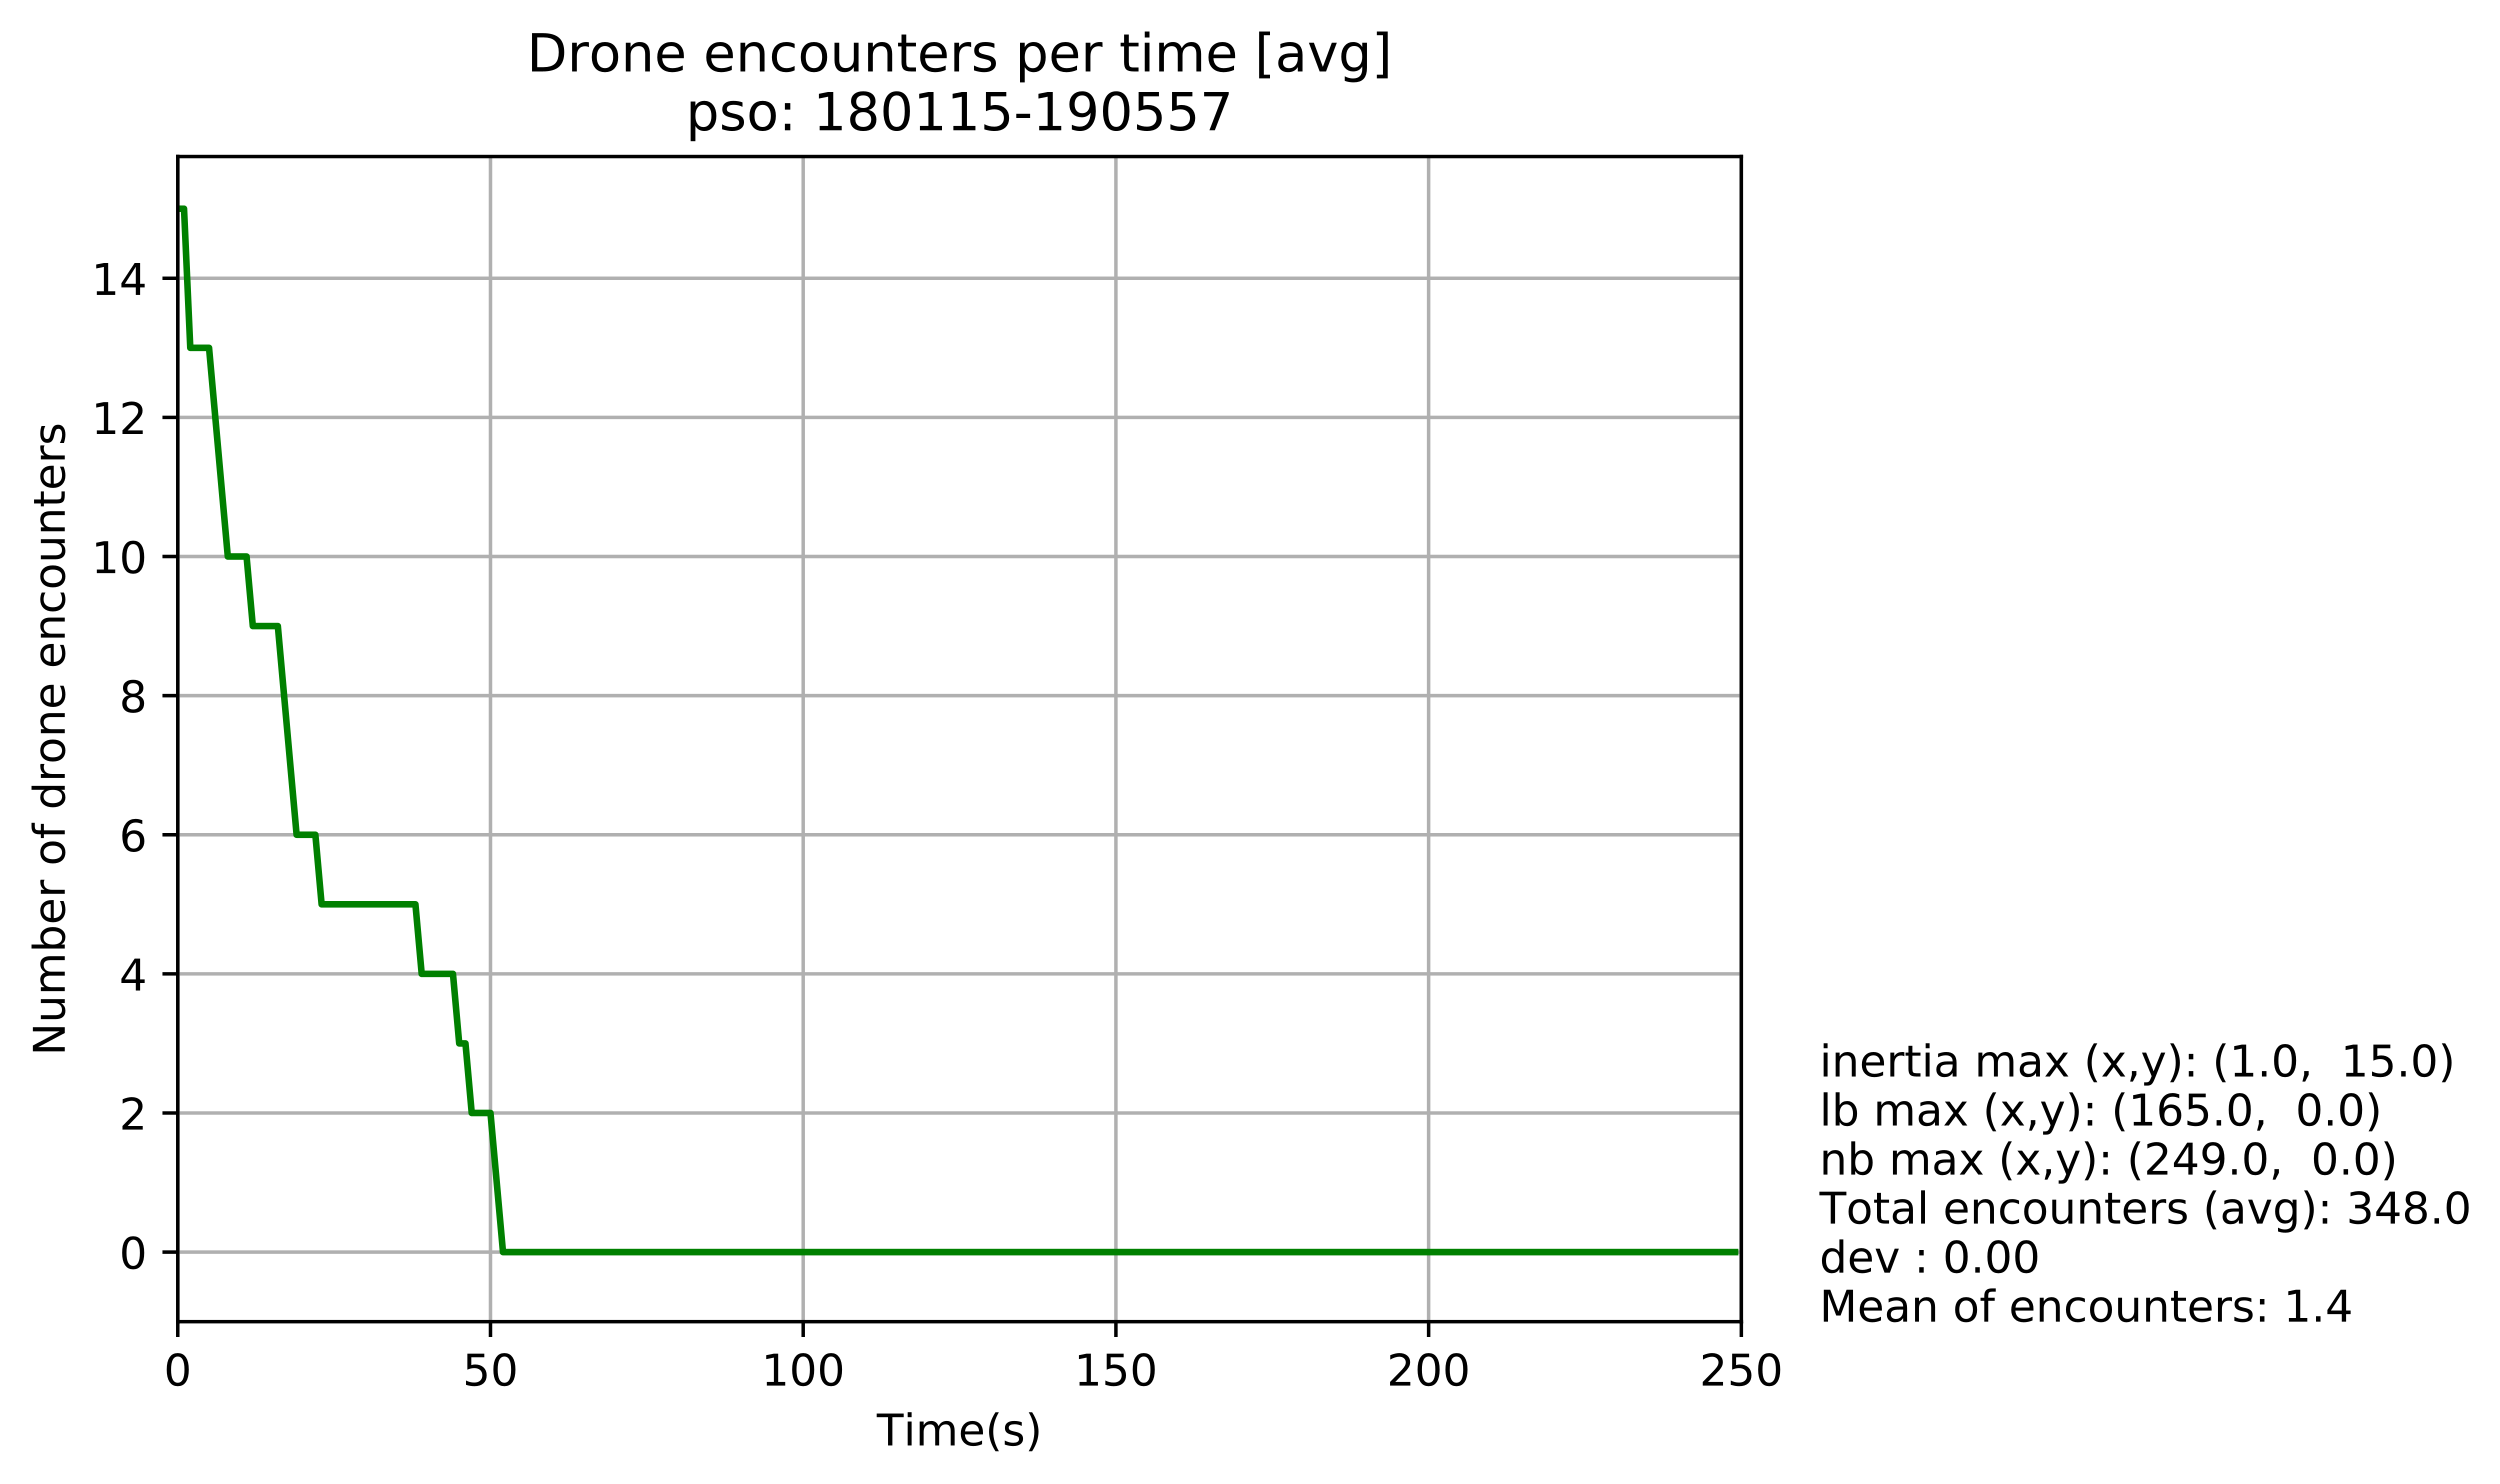<?xml version="1.0" encoding="utf-8" standalone="no"?>
<!DOCTYPE svg PUBLIC "-//W3C//DTD SVG 1.1//EN"
  "http://www.w3.org/Graphics/SVG/1.1/DTD/svg11.dtd">
<!-- Created with matplotlib (http://matplotlib.org/) -->
<svg height="339pt" version="1.1" viewBox="0 0 571 339" width="571pt" xmlns="http://www.w3.org/2000/svg" xmlns:xlink="http://www.w3.org/1999/xlink">
 <defs>
  <style type="text/css">
*{stroke-linecap:butt;stroke-linejoin:round;}
  </style>
 </defs>
 <g id="figure_1">
  <g id="patch_1">
   <path d="M 0 339.424 
L 571.712 339.424 
L 571.712 0 
L 0 0 
z
" style="fill:#ffffff;"/>
  </g>
  <g id="axes_1">
   <g id="patch_2">
    <path d="M 40.603 301.868 
L 397.723 301.868 
L 397.723 35.755 
L 40.603 35.755 
z
" style="fill:#ffffff;"/>
   </g>
   <g id="PolyCollection_1">
    <defs>
     <path d="M 40.603 -291.753 
L 40.603 -291.753 
L 42.032 -291.753 
L 43.46 -259.978 
L 44.889 -259.978 
L 46.317 -259.978 
L 47.746 -259.978 
L 49.174 -244.091 
L 50.602 -228.204 
L 52.031 -212.316 
L 53.459 -212.316 
L 54.888 -212.316 
L 56.316 -212.316 
L 57.745 -196.429 
L 59.173 -196.429 
L 60.602 -196.429 
L 62.03 -196.429 
L 63.459 -196.429 
L 64.887 -180.542 
L 66.316 -164.655 
L 67.744 -148.767 
L 69.173 -148.767 
L 70.601 -148.767 
L 72.03 -148.767 
L 73.458 -132.88 
L 74.887 -132.88 
L 76.315 -132.88 
L 77.744 -132.88 
L 79.172 -132.88 
L 80.601 -132.88 
L 82.029 -132.88 
L 83.458 -132.88 
L 84.886 -132.88 
L 86.314 -132.88 
L 87.743 -132.88 
L 89.171 -132.88 
L 90.6 -132.88 
L 92.028 -132.88 
L 93.457 -132.88 
L 94.885 -132.88 
L 96.314 -116.993 
L 97.742 -116.993 
L 99.171 -116.993 
L 100.599 -116.993 
L 102.028 -116.993 
L 103.456 -116.993 
L 104.885 -101.105 
L 106.313 -101.105 
L 107.742 -85.218 
L 109.17 -85.218 
L 110.599 -85.218 
L 112.027 -85.218 
L 113.456 -69.331 
L 114.884 -53.444 
L 116.313 -53.444 
L 117.741 -53.444 
L 119.17 -53.444 
L 120.598 -53.444 
L 122.026 -53.444 
L 123.455 -53.444 
L 124.883 -53.444 
L 126.312 -53.444 
L 127.74 -53.444 
L 129.169 -53.444 
L 130.597 -53.444 
L 132.026 -53.444 
L 133.454 -53.444 
L 134.883 -53.444 
L 136.311 -53.444 
L 137.74 -53.444 
L 139.168 -53.444 
L 140.597 -53.444 
L 142.025 -53.444 
L 143.454 -53.444 
L 144.882 -53.444 
L 146.311 -53.444 
L 147.739 -53.444 
L 149.168 -53.444 
L 150.596 -53.444 
L 152.025 -53.444 
L 153.453 -53.444 
L 154.882 -53.444 
L 156.31 -53.444 
L 157.738 -53.444 
L 159.167 -53.444 
L 160.595 -53.444 
L 162.024 -53.444 
L 163.452 -53.444 
L 164.881 -53.444 
L 166.309 -53.444 
L 167.738 -53.444 
L 169.166 -53.444 
L 170.595 -53.444 
L 172.023 -53.444 
L 173.452 -53.444 
L 174.88 -53.444 
L 176.309 -53.444 
L 177.737 -53.444 
L 179.166 -53.444 
L 180.594 -53.444 
L 182.023 -53.444 
L 183.451 -53.444 
L 184.88 -53.444 
L 186.308 -53.444 
L 187.737 -53.444 
L 189.165 -53.444 
L 190.594 -53.444 
L 192.022 -53.444 
L 193.45 -53.444 
L 194.879 -53.444 
L 196.307 -53.444 
L 197.736 -53.444 
L 199.164 -53.444 
L 200.593 -53.444 
L 202.021 -53.444 
L 203.45 -53.444 
L 204.878 -53.444 
L 206.307 -53.444 
L 207.735 -53.444 
L 209.164 -53.444 
L 210.592 -53.444 
L 212.021 -53.444 
L 213.449 -53.444 
L 214.878 -53.444 
L 216.306 -53.444 
L 217.735 -53.444 
L 219.163 -53.444 
L 220.592 -53.444 
L 222.02 -53.444 
L 223.449 -53.444 
L 224.877 -53.444 
L 226.306 -53.444 
L 227.734 -53.444 
L 229.162 -53.444 
L 230.591 -53.444 
L 232.019 -53.444 
L 233.448 -53.444 
L 234.876 -53.444 
L 236.305 -53.444 
L 237.733 -53.444 
L 239.162 -53.444 
L 240.59 -53.444 
L 242.019 -53.444 
L 243.447 -53.444 
L 244.876 -53.444 
L 246.304 -53.444 
L 247.733 -53.444 
L 249.161 -53.444 
L 250.59 -53.444 
L 252.018 -53.444 
L 253.447 -53.444 
L 254.875 -53.444 
L 256.304 -53.444 
L 257.732 -53.444 
L 259.161 -53.444 
L 260.589 -53.444 
L 262.018 -53.444 
L 263.446 -53.444 
L 264.874 -53.444 
L 266.303 -53.444 
L 267.731 -53.444 
L 269.16 -53.444 
L 270.588 -53.444 
L 272.017 -53.444 
L 273.445 -53.444 
L 274.874 -53.444 
L 276.302 -53.444 
L 277.731 -53.444 
L 279.159 -53.444 
L 280.588 -53.444 
L 282.016 -53.444 
L 283.445 -53.444 
L 284.873 -53.444 
L 286.302 -53.444 
L 287.73 -53.444 
L 289.159 -53.444 
L 290.587 -53.444 
L 292.016 -53.444 
L 293.444 -53.444 
L 294.873 -53.444 
L 296.301 -53.444 
L 297.73 -53.444 
L 299.158 -53.444 
L 300.586 -53.444 
L 302.015 -53.444 
L 303.443 -53.444 
L 304.872 -53.444 
L 306.3 -53.444 
L 307.729 -53.444 
L 309.157 -53.444 
L 310.586 -53.444 
L 312.014 -53.444 
L 313.443 -53.444 
L 314.871 -53.444 
L 316.3 -53.444 
L 317.728 -53.444 
L 319.157 -53.444 
L 320.585 -53.444 
L 322.014 -53.444 
L 323.442 -53.444 
L 324.871 -53.444 
L 326.299 -53.444 
L 327.728 -53.444 
L 329.156 -53.444 
L 330.585 -53.444 
L 332.013 -53.444 
L 333.442 -53.444 
L 334.87 -53.444 
L 336.298 -53.444 
L 337.727 -53.444 
L 339.155 -53.444 
L 340.584 -53.444 
L 342.012 -53.444 
L 343.441 -53.444 
L 344.869 -53.444 
L 346.298 -53.444 
L 347.726 -53.444 
L 349.155 -53.444 
L 350.583 -53.444 
L 352.012 -53.444 
L 353.44 -53.444 
L 354.869 -53.444 
L 356.297 -53.444 
L 357.726 -53.444 
L 359.154 -53.444 
L 360.583 -53.444 
L 362.011 -53.444 
L 363.44 -53.444 
L 364.868 -53.444 
L 366.297 -53.444 
L 367.725 -53.444 
L 369.154 -53.444 
L 370.582 -53.444 
L 372.01 -53.444 
L 373.439 -53.444 
L 374.867 -53.444 
L 376.296 -53.444 
L 377.724 -53.444 
L 379.153 -53.444 
L 380.581 -53.444 
L 382.01 -53.444 
L 383.438 -53.444 
L 384.867 -53.444 
L 386.295 -53.444 
L 387.724 -53.444 
L 389.152 -53.444 
L 390.581 -53.444 
L 392.009 -53.444 
L 393.438 -53.444 
L 394.866 -53.444 
L 396.295 -53.444 
L 396.295 -53.444 
L 396.295 -53.444 
L 394.866 -53.444 
L 393.438 -53.444 
L 392.009 -53.444 
L 390.581 -53.444 
L 389.152 -53.444 
L 387.724 -53.444 
L 386.295 -53.444 
L 384.867 -53.444 
L 383.438 -53.444 
L 382.01 -53.444 
L 380.581 -53.444 
L 379.153 -53.444 
L 377.724 -53.444 
L 376.296 -53.444 
L 374.867 -53.444 
L 373.439 -53.444 
L 372.01 -53.444 
L 370.582 -53.444 
L 369.154 -53.444 
L 367.725 -53.444 
L 366.297 -53.444 
L 364.868 -53.444 
L 363.44 -53.444 
L 362.011 -53.444 
L 360.583 -53.444 
L 359.154 -53.444 
L 357.726 -53.444 
L 356.297 -53.444 
L 354.869 -53.444 
L 353.44 -53.444 
L 352.012 -53.444 
L 350.583 -53.444 
L 349.155 -53.444 
L 347.726 -53.444 
L 346.298 -53.444 
L 344.869 -53.444 
L 343.441 -53.444 
L 342.012 -53.444 
L 340.584 -53.444 
L 339.155 -53.444 
L 337.727 -53.444 
L 336.298 -53.444 
L 334.87 -53.444 
L 333.442 -53.444 
L 332.013 -53.444 
L 330.585 -53.444 
L 329.156 -53.444 
L 327.728 -53.444 
L 326.299 -53.444 
L 324.871 -53.444 
L 323.442 -53.444 
L 322.014 -53.444 
L 320.585 -53.444 
L 319.157 -53.444 
L 317.728 -53.444 
L 316.3 -53.444 
L 314.871 -53.444 
L 313.443 -53.444 
L 312.014 -53.444 
L 310.586 -53.444 
L 309.157 -53.444 
L 307.729 -53.444 
L 306.3 -53.444 
L 304.872 -53.444 
L 303.443 -53.444 
L 302.015 -53.444 
L 300.586 -53.444 
L 299.158 -53.444 
L 297.73 -53.444 
L 296.301 -53.444 
L 294.873 -53.444 
L 293.444 -53.444 
L 292.016 -53.444 
L 290.587 -53.444 
L 289.159 -53.444 
L 287.73 -53.444 
L 286.302 -53.444 
L 284.873 -53.444 
L 283.445 -53.444 
L 282.016 -53.444 
L 280.588 -53.444 
L 279.159 -53.444 
L 277.731 -53.444 
L 276.302 -53.444 
L 274.874 -53.444 
L 273.445 -53.444 
L 272.017 -53.444 
L 270.588 -53.444 
L 269.16 -53.444 
L 267.731 -53.444 
L 266.303 -53.444 
L 264.874 -53.444 
L 263.446 -53.444 
L 262.018 -53.444 
L 260.589 -53.444 
L 259.161 -53.444 
L 257.732 -53.444 
L 256.304 -53.444 
L 254.875 -53.444 
L 253.447 -53.444 
L 252.018 -53.444 
L 250.59 -53.444 
L 249.161 -53.444 
L 247.733 -53.444 
L 246.304 -53.444 
L 244.876 -53.444 
L 243.447 -53.444 
L 242.019 -53.444 
L 240.59 -53.444 
L 239.162 -53.444 
L 237.733 -53.444 
L 236.305 -53.444 
L 234.876 -53.444 
L 233.448 -53.444 
L 232.019 -53.444 
L 230.591 -53.444 
L 229.162 -53.444 
L 227.734 -53.444 
L 226.306 -53.444 
L 224.877 -53.444 
L 223.449 -53.444 
L 222.02 -53.444 
L 220.592 -53.444 
L 219.163 -53.444 
L 217.735 -53.444 
L 216.306 -53.444 
L 214.878 -53.444 
L 213.449 -53.444 
L 212.021 -53.444 
L 210.592 -53.444 
L 209.164 -53.444 
L 207.735 -53.444 
L 206.307 -53.444 
L 204.878 -53.444 
L 203.45 -53.444 
L 202.021 -53.444 
L 200.593 -53.444 
L 199.164 -53.444 
L 197.736 -53.444 
L 196.307 -53.444 
L 194.879 -53.444 
L 193.45 -53.444 
L 192.022 -53.444 
L 190.594 -53.444 
L 189.165 -53.444 
L 187.737 -53.444 
L 186.308 -53.444 
L 184.88 -53.444 
L 183.451 -53.444 
L 182.023 -53.444 
L 180.594 -53.444 
L 179.166 -53.444 
L 177.737 -53.444 
L 176.309 -53.444 
L 174.88 -53.444 
L 173.452 -53.444 
L 172.023 -53.444 
L 170.595 -53.444 
L 169.166 -53.444 
L 167.738 -53.444 
L 166.309 -53.444 
L 164.881 -53.444 
L 163.452 -53.444 
L 162.024 -53.444 
L 160.595 -53.444 
L 159.167 -53.444 
L 157.738 -53.444 
L 156.31 -53.444 
L 154.882 -53.444 
L 153.453 -53.444 
L 152.025 -53.444 
L 150.596 -53.444 
L 149.168 -53.444 
L 147.739 -53.444 
L 146.311 -53.444 
L 144.882 -53.444 
L 143.454 -53.444 
L 142.025 -53.444 
L 140.597 -53.444 
L 139.168 -53.444 
L 137.74 -53.444 
L 136.311 -53.444 
L 134.883 -53.444 
L 133.454 -53.444 
L 132.026 -53.444 
L 130.597 -53.444 
L 129.169 -53.444 
L 127.74 -53.444 
L 126.312 -53.444 
L 124.883 -53.444 
L 123.455 -53.444 
L 122.026 -53.444 
L 120.598 -53.444 
L 119.17 -53.444 
L 117.741 -53.444 
L 116.313 -53.444 
L 114.884 -53.444 
L 113.456 -69.331 
L 112.027 -85.218 
L 110.599 -85.218 
L 109.17 -85.218 
L 107.742 -85.218 
L 106.313 -101.105 
L 104.885 -101.105 
L 103.456 -116.993 
L 102.028 -116.993 
L 100.599 -116.993 
L 99.171 -116.993 
L 97.742 -116.993 
L 96.314 -116.993 
L 94.885 -132.88 
L 93.457 -132.88 
L 92.028 -132.88 
L 90.6 -132.88 
L 89.171 -132.88 
L 87.743 -132.88 
L 86.314 -132.88 
L 84.886 -132.88 
L 83.458 -132.88 
L 82.029 -132.88 
L 80.601 -132.88 
L 79.172 -132.88 
L 77.744 -132.88 
L 76.315 -132.88 
L 74.887 -132.88 
L 73.458 -132.88 
L 72.03 -148.767 
L 70.601 -148.767 
L 69.173 -148.767 
L 67.744 -148.767 
L 66.316 -164.655 
L 64.887 -180.542 
L 63.459 -196.429 
L 62.03 -196.429 
L 60.602 -196.429 
L 59.173 -196.429 
L 57.745 -196.429 
L 56.316 -212.316 
L 54.888 -212.316 
L 53.459 -212.316 
L 52.031 -212.316 
L 50.602 -228.204 
L 49.174 -244.091 
L 47.746 -259.978 
L 46.317 -259.978 
L 44.889 -259.978 
L 43.46 -259.978 
L 42.032 -291.753 
L 40.603 -291.753 
z
" id="meecd1c15fa" style="stroke:#adff2f;"/>
    </defs>
    <g clip-path="url(#p0375648e58)">
     <use style="fill:#adff2f;stroke:#adff2f;" x="0" xlink:href="#meecd1c15fa" y="339.424"/>
    </g>
   </g>
   <g id="matplotlib.axis_1">
    <g id="xtick_1">
     <g id="line2d_1">
      <path clip-path="url(#p0375648e58)" d="M 40.603 301.868 
L 40.603 35.755 
" style="fill:none;stroke:#b0b0b0;stroke-linecap:square;stroke-width:0.8;"/>
     </g>
     <g id="line2d_2">
      <defs>
       <path d="M 0 0 
L 0 3.5 
" id="m4e97d4e5ed" style="stroke:#000000;stroke-width:0.8;"/>
      </defs>
      <g>
       <use style="stroke:#000000;stroke-width:0.8;" x="40.603" xlink:href="#m4e97d4e5ed" y="301.868"/>
      </g>
     </g>
     <g id="text_1">
      <!-- 0 -->
      <defs>
       <path d="M 31.781 66.406 
Q 24.172 66.406 20.328 58.906 
Q 16.5 51.422 16.5 36.375 
Q 16.5 21.391 20.328 13.891 
Q 24.172 6.391 31.781 6.391 
Q 39.453 6.391 43.281 13.891 
Q 47.125 21.391 47.125 36.375 
Q 47.125 51.422 43.281 58.906 
Q 39.453 66.406 31.781 66.406 
z
M 31.781 74.219 
Q 44.047 74.219 50.516 64.516 
Q 56.984 54.828 56.984 36.375 
Q 56.984 17.969 50.516 8.266 
Q 44.047 -1.422 31.781 -1.422 
Q 19.531 -1.422 13.062 8.266 
Q 6.594 17.969 6.594 36.375 
Q 6.594 54.828 13.062 64.516 
Q 19.531 74.219 31.781 74.219 
z
" id="DejaVuSans-30"/>
      </defs>
      <g transform="translate(37.422 316.466)scale(0.1 -0.1)">
       <use xlink:href="#DejaVuSans-30"/>
      </g>
     </g>
    </g>
    <g id="xtick_2">
     <g id="line2d_3">
      <path clip-path="url(#p0375648e58)" d="M 112.027 301.868 
L 112.027 35.755 
" style="fill:none;stroke:#b0b0b0;stroke-linecap:square;stroke-width:0.8;"/>
     </g>
     <g id="line2d_4">
      <g>
       <use style="stroke:#000000;stroke-width:0.8;" x="112.027" xlink:href="#m4e97d4e5ed" y="301.868"/>
      </g>
     </g>
     <g id="text_2">
      <!-- 50 -->
      <defs>
       <path d="M 10.797 72.906 
L 49.516 72.906 
L 49.516 64.594 
L 19.828 64.594 
L 19.828 46.734 
Q 21.969 47.469 24.109 47.828 
Q 26.266 48.188 28.422 48.188 
Q 40.625 48.188 47.75 41.5 
Q 54.891 34.812 54.891 23.391 
Q 54.891 11.625 47.562 5.094 
Q 40.234 -1.422 26.906 -1.422 
Q 22.312 -1.422 17.547 -0.641 
Q 12.797 0.141 7.719 1.703 
L 7.719 11.625 
Q 12.109 9.234 16.797 8.062 
Q 21.484 6.891 26.703 6.891 
Q 35.156 6.891 40.078 11.328 
Q 45.016 15.766 45.016 23.391 
Q 45.016 31 40.078 35.438 
Q 35.156 39.891 26.703 39.891 
Q 22.75 39.891 18.812 39.016 
Q 14.891 38.141 10.797 36.281 
z
" id="DejaVuSans-35"/>
      </defs>
      <g transform="translate(105.665 316.466)scale(0.1 -0.1)">
       <use xlink:href="#DejaVuSans-35"/>
       <use x="63.623" xlink:href="#DejaVuSans-30"/>
      </g>
     </g>
    </g>
    <g id="xtick_3">
     <g id="line2d_5">
      <path clip-path="url(#p0375648e58)" d="M 183.451 301.868 
L 183.451 35.755 
" style="fill:none;stroke:#b0b0b0;stroke-linecap:square;stroke-width:0.8;"/>
     </g>
     <g id="line2d_6">
      <g>
       <use style="stroke:#000000;stroke-width:0.8;" x="183.451" xlink:href="#m4e97d4e5ed" y="301.868"/>
      </g>
     </g>
     <g id="text_3">
      <!-- 100 -->
      <defs>
       <path d="M 12.406 8.297 
L 28.516 8.297 
L 28.516 63.922 
L 10.984 60.406 
L 10.984 69.391 
L 28.422 72.906 
L 38.281 72.906 
L 38.281 8.297 
L 54.391 8.297 
L 54.391 0 
L 12.406 0 
z
" id="DejaVuSans-31"/>
      </defs>
      <g transform="translate(173.907 316.466)scale(0.1 -0.1)">
       <use xlink:href="#DejaVuSans-31"/>
       <use x="63.623" xlink:href="#DejaVuSans-30"/>
       <use x="127.246" xlink:href="#DejaVuSans-30"/>
      </g>
     </g>
    </g>
    <g id="xtick_4">
     <g id="line2d_7">
      <path clip-path="url(#p0375648e58)" d="M 254.875 301.868 
L 254.875 35.755 
" style="fill:none;stroke:#b0b0b0;stroke-linecap:square;stroke-width:0.8;"/>
     </g>
     <g id="line2d_8">
      <g>
       <use style="stroke:#000000;stroke-width:0.8;" x="254.875" xlink:href="#m4e97d4e5ed" y="301.868"/>
      </g>
     </g>
     <g id="text_4">
      <!-- 150 -->
      <g transform="translate(245.331 316.466)scale(0.1 -0.1)">
       <use xlink:href="#DejaVuSans-31"/>
       <use x="63.623" xlink:href="#DejaVuSans-35"/>
       <use x="127.246" xlink:href="#DejaVuSans-30"/>
      </g>
     </g>
    </g>
    <g id="xtick_5">
     <g id="line2d_9">
      <path clip-path="url(#p0375648e58)" d="M 326.299 301.868 
L 326.299 35.755 
" style="fill:none;stroke:#b0b0b0;stroke-linecap:square;stroke-width:0.8;"/>
     </g>
     <g id="line2d_10">
      <g>
       <use style="stroke:#000000;stroke-width:0.8;" x="326.299" xlink:href="#m4e97d4e5ed" y="301.868"/>
      </g>
     </g>
     <g id="text_5">
      <!-- 200 -->
      <defs>
       <path d="M 19.188 8.297 
L 53.609 8.297 
L 53.609 0 
L 7.328 0 
L 7.328 8.297 
Q 12.938 14.109 22.625 23.891 
Q 32.328 33.688 34.812 36.531 
Q 39.547 41.844 41.422 45.531 
Q 43.312 49.219 43.312 52.781 
Q 43.312 58.594 39.234 62.25 
Q 35.156 65.922 28.609 65.922 
Q 23.969 65.922 18.812 64.312 
Q 13.672 62.703 7.812 59.422 
L 7.812 69.391 
Q 13.766 71.781 18.938 73 
Q 24.125 74.219 28.422 74.219 
Q 39.75 74.219 46.484 68.547 
Q 53.219 62.891 53.219 53.422 
Q 53.219 48.922 51.531 44.891 
Q 49.859 40.875 45.406 35.406 
Q 44.188 33.984 37.641 27.219 
Q 31.109 20.453 19.188 8.297 
z
" id="DejaVuSans-32"/>
      </defs>
      <g transform="translate(316.755 316.466)scale(0.1 -0.1)">
       <use xlink:href="#DejaVuSans-32"/>
       <use x="63.623" xlink:href="#DejaVuSans-30"/>
       <use x="127.246" xlink:href="#DejaVuSans-30"/>
      </g>
     </g>
    </g>
    <g id="xtick_6">
     <g id="line2d_11">
      <path clip-path="url(#p0375648e58)" d="M 397.723 301.868 
L 397.723 35.755 
" style="fill:none;stroke:#b0b0b0;stroke-linecap:square;stroke-width:0.8;"/>
     </g>
     <g id="line2d_12">
      <g>
       <use style="stroke:#000000;stroke-width:0.8;" x="397.723" xlink:href="#m4e97d4e5ed" y="301.868"/>
      </g>
     </g>
     <g id="text_6">
      <!-- 250 -->
      <g transform="translate(388.179 316.466)scale(0.1 -0.1)">
       <use xlink:href="#DejaVuSans-32"/>
       <use x="63.623" xlink:href="#DejaVuSans-35"/>
       <use x="127.246" xlink:href="#DejaVuSans-30"/>
      </g>
     </g>
    </g>
    <g id="text_7">
     <!-- Time(s) -->
     <defs>
      <path d="M -0.297 72.906 
L 61.375 72.906 
L 61.375 64.594 
L 35.5 64.594 
L 35.5 0 
L 25.594 0 
L 25.594 64.594 
L -0.297 64.594 
z
" id="DejaVuSans-54"/>
      <path d="M 9.422 54.688 
L 18.406 54.688 
L 18.406 0 
L 9.422 0 
z
M 9.422 75.984 
L 18.406 75.984 
L 18.406 64.594 
L 9.422 64.594 
z
" id="DejaVuSans-69"/>
      <path d="M 52 44.188 
Q 55.375 50.25 60.062 53.125 
Q 64.75 56 71.094 56 
Q 79.641 56 84.281 50.016 
Q 88.922 44.047 88.922 33.016 
L 88.922 0 
L 79.891 0 
L 79.891 32.719 
Q 79.891 40.578 77.094 44.375 
Q 74.312 48.188 68.609 48.188 
Q 61.625 48.188 57.562 43.547 
Q 53.516 38.922 53.516 30.906 
L 53.516 0 
L 44.484 0 
L 44.484 32.719 
Q 44.484 40.625 41.703 44.406 
Q 38.922 48.188 33.109 48.188 
Q 26.219 48.188 22.156 43.531 
Q 18.109 38.875 18.109 30.906 
L 18.109 0 
L 9.078 0 
L 9.078 54.688 
L 18.109 54.688 
L 18.109 46.188 
Q 21.188 51.219 25.484 53.609 
Q 29.781 56 35.688 56 
Q 41.656 56 45.828 52.969 
Q 50 49.953 52 44.188 
z
" id="DejaVuSans-6d"/>
      <path d="M 56.203 29.594 
L 56.203 25.203 
L 14.891 25.203 
Q 15.484 15.922 20.484 11.062 
Q 25.484 6.203 34.422 6.203 
Q 39.594 6.203 44.453 7.469 
Q 49.312 8.734 54.109 11.281 
L 54.109 2.781 
Q 49.266 0.734 44.188 -0.344 
Q 39.109 -1.422 33.891 -1.422 
Q 20.797 -1.422 13.156 6.188 
Q 5.516 13.812 5.516 26.812 
Q 5.516 40.234 12.766 48.109 
Q 20.016 56 32.328 56 
Q 43.359 56 49.781 48.891 
Q 56.203 41.797 56.203 29.594 
z
M 47.219 32.234 
Q 47.125 39.594 43.094 43.984 
Q 39.062 48.391 32.422 48.391 
Q 24.906 48.391 20.391 44.141 
Q 15.875 39.891 15.188 32.172 
z
" id="DejaVuSans-65"/>
      <path d="M 31 75.875 
Q 24.469 64.656 21.281 53.656 
Q 18.109 42.672 18.109 31.391 
Q 18.109 20.125 21.312 9.062 
Q 24.516 -2 31 -13.188 
L 23.188 -13.188 
Q 15.875 -1.703 12.234 9.375 
Q 8.594 20.453 8.594 31.391 
Q 8.594 42.281 12.203 53.312 
Q 15.828 64.359 23.188 75.875 
z
" id="DejaVuSans-28"/>
      <path d="M 44.281 53.078 
L 44.281 44.578 
Q 40.484 46.531 36.375 47.5 
Q 32.281 48.484 27.875 48.484 
Q 21.188 48.484 17.844 46.438 
Q 14.5 44.391 14.5 40.281 
Q 14.5 37.156 16.891 35.375 
Q 19.281 33.594 26.516 31.984 
L 29.594 31.297 
Q 39.156 29.25 43.188 25.516 
Q 47.219 21.781 47.219 15.094 
Q 47.219 7.469 41.188 3.016 
Q 35.156 -1.422 24.609 -1.422 
Q 20.219 -1.422 15.453 -0.562 
Q 10.688 0.297 5.422 2 
L 5.422 11.281 
Q 10.406 8.688 15.234 7.391 
Q 20.062 6.109 24.812 6.109 
Q 31.156 6.109 34.562 8.281 
Q 37.984 10.453 37.984 14.406 
Q 37.984 18.062 35.516 20.016 
Q 33.062 21.969 24.703 23.781 
L 21.578 24.516 
Q 13.234 26.266 9.516 29.906 
Q 5.812 33.547 5.812 39.891 
Q 5.812 47.609 11.281 51.797 
Q 16.75 56 26.812 56 
Q 31.781 56 36.172 55.266 
Q 40.578 54.547 44.281 53.078 
z
" id="DejaVuSans-73"/>
      <path d="M 8.016 75.875 
L 15.828 75.875 
Q 23.141 64.359 26.781 53.312 
Q 30.422 42.281 30.422 31.391 
Q 30.422 20.453 26.781 9.375 
Q 23.141 -1.703 15.828 -13.188 
L 8.016 -13.188 
Q 14.5 -2 17.703 9.062 
Q 20.906 20.125 20.906 31.391 
Q 20.906 42.672 17.703 53.656 
Q 14.5 64.656 8.016 75.875 
z
" id="DejaVuSans-29"/>
     </defs>
     <g transform="translate(200.269 330.144)scale(0.1 -0.1)">
      <use xlink:href="#DejaVuSans-54"/>
      <use x="61.037" xlink:href="#DejaVuSans-69"/>
      <use x="88.82" xlink:href="#DejaVuSans-6d"/>
      <use x="186.232" xlink:href="#DejaVuSans-65"/>
      <use x="247.756" xlink:href="#DejaVuSans-28"/>
      <use x="286.77" xlink:href="#DejaVuSans-73"/>
      <use x="338.869" xlink:href="#DejaVuSans-29"/>
     </g>
    </g>
   </g>
   <g id="matplotlib.axis_2">
    <g id="ytick_1">
     <g id="line2d_13">
      <path clip-path="url(#p0375648e58)" d="M 40.603 285.98 
L 397.723 285.98 
" style="fill:none;stroke:#b0b0b0;stroke-linecap:square;stroke-width:0.8;"/>
     </g>
     <g id="line2d_14">
      <defs>
       <path d="M 0 0 
L -3.5 0 
" id="m357353f0fd" style="stroke:#000000;stroke-width:0.8;"/>
      </defs>
      <g>
       <use style="stroke:#000000;stroke-width:0.8;" x="40.603" xlink:href="#m357353f0fd" y="285.98"/>
      </g>
     </g>
     <g id="text_8">
      <!-- 0 -->
      <g transform="translate(27.241 289.779)scale(0.1 -0.1)">
       <use xlink:href="#DejaVuSans-30"/>
      </g>
     </g>
    </g>
    <g id="ytick_2">
     <g id="line2d_15">
      <path clip-path="url(#p0375648e58)" d="M 40.603 254.206 
L 397.723 254.206 
" style="fill:none;stroke:#b0b0b0;stroke-linecap:square;stroke-width:0.8;"/>
     </g>
     <g id="line2d_16">
      <g>
       <use style="stroke:#000000;stroke-width:0.8;" x="40.603" xlink:href="#m357353f0fd" y="254.206"/>
      </g>
     </g>
     <g id="text_9">
      <!-- 2 -->
      <g transform="translate(27.241 258.005)scale(0.1 -0.1)">
       <use xlink:href="#DejaVuSans-32"/>
      </g>
     </g>
    </g>
    <g id="ytick_3">
     <g id="line2d_17">
      <path clip-path="url(#p0375648e58)" d="M 40.603 222.431 
L 397.723 222.431 
" style="fill:none;stroke:#b0b0b0;stroke-linecap:square;stroke-width:0.8;"/>
     </g>
     <g id="line2d_18">
      <g>
       <use style="stroke:#000000;stroke-width:0.8;" x="40.603" xlink:href="#m357353f0fd" y="222.431"/>
      </g>
     </g>
     <g id="text_10">
      <!-- 4 -->
      <defs>
       <path d="M 37.797 64.312 
L 12.891 25.391 
L 37.797 25.391 
z
M 35.203 72.906 
L 47.609 72.906 
L 47.609 25.391 
L 58.016 25.391 
L 58.016 17.188 
L 47.609 17.188 
L 47.609 0 
L 37.797 0 
L 37.797 17.188 
L 4.891 17.188 
L 4.891 26.703 
z
" id="DejaVuSans-34"/>
      </defs>
      <g transform="translate(27.241 226.23)scale(0.1 -0.1)">
       <use xlink:href="#DejaVuSans-34"/>
      </g>
     </g>
    </g>
    <g id="ytick_4">
     <g id="line2d_19">
      <path clip-path="url(#p0375648e58)" d="M 40.603 190.657 
L 397.723 190.657 
" style="fill:none;stroke:#b0b0b0;stroke-linecap:square;stroke-width:0.8;"/>
     </g>
     <g id="line2d_20">
      <g>
       <use style="stroke:#000000;stroke-width:0.8;" x="40.603" xlink:href="#m357353f0fd" y="190.657"/>
      </g>
     </g>
     <g id="text_11">
      <!-- 6 -->
      <defs>
       <path d="M 33.016 40.375 
Q 26.375 40.375 22.484 35.828 
Q 18.609 31.297 18.609 23.391 
Q 18.609 15.531 22.484 10.953 
Q 26.375 6.391 33.016 6.391 
Q 39.656 6.391 43.531 10.953 
Q 47.406 15.531 47.406 23.391 
Q 47.406 31.297 43.531 35.828 
Q 39.656 40.375 33.016 40.375 
z
M 52.594 71.297 
L 52.594 62.312 
Q 48.875 64.062 45.094 64.984 
Q 41.312 65.922 37.594 65.922 
Q 27.828 65.922 22.672 59.328 
Q 17.531 52.734 16.797 39.406 
Q 19.672 43.656 24.016 45.922 
Q 28.375 48.188 33.594 48.188 
Q 44.578 48.188 50.953 41.516 
Q 57.328 34.859 57.328 23.391 
Q 57.328 12.156 50.688 5.359 
Q 44.047 -1.422 33.016 -1.422 
Q 20.359 -1.422 13.672 8.266 
Q 6.984 17.969 6.984 36.375 
Q 6.984 53.656 15.188 63.938 
Q 23.391 74.219 37.203 74.219 
Q 40.922 74.219 44.703 73.484 
Q 48.484 72.75 52.594 71.297 
z
" id="DejaVuSans-36"/>
      </defs>
      <g transform="translate(27.241 194.456)scale(0.1 -0.1)">
       <use xlink:href="#DejaVuSans-36"/>
      </g>
     </g>
    </g>
    <g id="ytick_5">
     <g id="line2d_21">
      <path clip-path="url(#p0375648e58)" d="M 40.603 158.882 
L 397.723 158.882 
" style="fill:none;stroke:#b0b0b0;stroke-linecap:square;stroke-width:0.8;"/>
     </g>
     <g id="line2d_22">
      <g>
       <use style="stroke:#000000;stroke-width:0.8;" x="40.603" xlink:href="#m357353f0fd" y="158.882"/>
      </g>
     </g>
     <g id="text_12">
      <!-- 8 -->
      <defs>
       <path d="M 31.781 34.625 
Q 24.75 34.625 20.719 30.859 
Q 16.703 27.094 16.703 20.516 
Q 16.703 13.922 20.719 10.156 
Q 24.75 6.391 31.781 6.391 
Q 38.812 6.391 42.859 10.172 
Q 46.922 13.969 46.922 20.516 
Q 46.922 27.094 42.891 30.859 
Q 38.875 34.625 31.781 34.625 
z
M 21.922 38.812 
Q 15.578 40.375 12.031 44.719 
Q 8.5 49.078 8.5 55.328 
Q 8.5 64.062 14.719 69.141 
Q 20.953 74.219 31.781 74.219 
Q 42.672 74.219 48.875 69.141 
Q 55.078 64.062 55.078 55.328 
Q 55.078 49.078 51.531 44.719 
Q 48 40.375 41.703 38.812 
Q 48.828 37.156 52.797 32.312 
Q 56.781 27.484 56.781 20.516 
Q 56.781 9.906 50.312 4.234 
Q 43.844 -1.422 31.781 -1.422 
Q 19.734 -1.422 13.25 4.234 
Q 6.781 9.906 6.781 20.516 
Q 6.781 27.484 10.781 32.312 
Q 14.797 37.156 21.922 38.812 
z
M 18.312 54.391 
Q 18.312 48.734 21.844 45.562 
Q 25.391 42.391 31.781 42.391 
Q 38.141 42.391 41.719 45.562 
Q 45.312 48.734 45.312 54.391 
Q 45.312 60.062 41.719 63.234 
Q 38.141 66.406 31.781 66.406 
Q 25.391 66.406 21.844 63.234 
Q 18.312 60.062 18.312 54.391 
z
" id="DejaVuSans-38"/>
      </defs>
      <g transform="translate(27.241 162.681)scale(0.1 -0.1)">
       <use xlink:href="#DejaVuSans-38"/>
      </g>
     </g>
    </g>
    <g id="ytick_6">
     <g id="line2d_23">
      <path clip-path="url(#p0375648e58)" d="M 40.603 127.107 
L 397.723 127.107 
" style="fill:none;stroke:#b0b0b0;stroke-linecap:square;stroke-width:0.8;"/>
     </g>
     <g id="line2d_24">
      <g>
       <use style="stroke:#000000;stroke-width:0.8;" x="40.603" xlink:href="#m357353f0fd" y="127.107"/>
      </g>
     </g>
     <g id="text_13">
      <!-- 10 -->
      <g transform="translate(20.878 130.907)scale(0.1 -0.1)">
       <use xlink:href="#DejaVuSans-31"/>
       <use x="63.623" xlink:href="#DejaVuSans-30"/>
      </g>
     </g>
    </g>
    <g id="ytick_7">
     <g id="line2d_25">
      <path clip-path="url(#p0375648e58)" d="M 40.603 95.333 
L 397.723 95.333 
" style="fill:none;stroke:#b0b0b0;stroke-linecap:square;stroke-width:0.8;"/>
     </g>
     <g id="line2d_26">
      <g>
       <use style="stroke:#000000;stroke-width:0.8;" x="40.603" xlink:href="#m357353f0fd" y="95.333"/>
      </g>
     </g>
     <g id="text_14">
      <!-- 12 -->
      <g transform="translate(20.878 99.132)scale(0.1 -0.1)">
       <use xlink:href="#DejaVuSans-31"/>
       <use x="63.623" xlink:href="#DejaVuSans-32"/>
      </g>
     </g>
    </g>
    <g id="ytick_8">
     <g id="line2d_27">
      <path clip-path="url(#p0375648e58)" d="M 40.603 63.558 
L 397.723 63.558 
" style="fill:none;stroke:#b0b0b0;stroke-linecap:square;stroke-width:0.8;"/>
     </g>
     <g id="line2d_28">
      <g>
       <use style="stroke:#000000;stroke-width:0.8;" x="40.603" xlink:href="#m357353f0fd" y="63.558"/>
      </g>
     </g>
     <g id="text_15">
      <!-- 14 -->
      <g transform="translate(20.878 67.357)scale(0.1 -0.1)">
       <use xlink:href="#DejaVuSans-31"/>
       <use x="63.623" xlink:href="#DejaVuSans-34"/>
      </g>
     </g>
    </g>
    <g id="text_16">
     <!-- Number of drone encounters -->
     <defs>
      <path d="M 9.812 72.906 
L 23.094 72.906 
L 55.422 11.922 
L 55.422 72.906 
L 64.984 72.906 
L 64.984 0 
L 51.703 0 
L 19.391 60.984 
L 19.391 0 
L 9.812 0 
z
" id="DejaVuSans-4e"/>
      <path d="M 8.5 21.578 
L 8.5 54.688 
L 17.484 54.688 
L 17.484 21.922 
Q 17.484 14.156 20.5 10.266 
Q 23.531 6.391 29.594 6.391 
Q 36.859 6.391 41.078 11.031 
Q 45.312 15.672 45.312 23.688 
L 45.312 54.688 
L 54.297 54.688 
L 54.297 0 
L 45.312 0 
L 45.312 8.406 
Q 42.047 3.422 37.719 1 
Q 33.406 -1.422 27.688 -1.422 
Q 18.266 -1.422 13.375 4.438 
Q 8.5 10.297 8.5 21.578 
z
M 31.109 56 
z
" id="DejaVuSans-75"/>
      <path d="M 48.688 27.297 
Q 48.688 37.203 44.609 42.844 
Q 40.531 48.484 33.406 48.484 
Q 26.266 48.484 22.188 42.844 
Q 18.109 37.203 18.109 27.297 
Q 18.109 17.391 22.188 11.75 
Q 26.266 6.109 33.406 6.109 
Q 40.531 6.109 44.609 11.75 
Q 48.688 17.391 48.688 27.297 
z
M 18.109 46.391 
Q 20.953 51.266 25.266 53.625 
Q 29.594 56 35.594 56 
Q 45.562 56 51.781 48.094 
Q 58.016 40.188 58.016 27.297 
Q 58.016 14.406 51.781 6.484 
Q 45.562 -1.422 35.594 -1.422 
Q 29.594 -1.422 25.266 0.953 
Q 20.953 3.328 18.109 8.203 
L 18.109 0 
L 9.078 0 
L 9.078 75.984 
L 18.109 75.984 
z
" id="DejaVuSans-62"/>
      <path d="M 41.109 46.297 
Q 39.594 47.172 37.812 47.578 
Q 36.031 48 33.891 48 
Q 26.266 48 22.188 43.047 
Q 18.109 38.094 18.109 28.812 
L 18.109 0 
L 9.078 0 
L 9.078 54.688 
L 18.109 54.688 
L 18.109 46.188 
Q 20.953 51.172 25.484 53.578 
Q 30.031 56 36.531 56 
Q 37.453 56 38.578 55.875 
Q 39.703 55.766 41.062 55.516 
z
" id="DejaVuSans-72"/>
      <path id="DejaVuSans-20"/>
      <path d="M 30.609 48.391 
Q 23.391 48.391 19.188 42.75 
Q 14.984 37.109 14.984 27.297 
Q 14.984 17.484 19.156 11.844 
Q 23.344 6.203 30.609 6.203 
Q 37.797 6.203 41.984 11.859 
Q 46.188 17.531 46.188 27.297 
Q 46.188 37.016 41.984 42.703 
Q 37.797 48.391 30.609 48.391 
z
M 30.609 56 
Q 42.328 56 49.016 48.375 
Q 55.719 40.766 55.719 27.297 
Q 55.719 13.875 49.016 6.219 
Q 42.328 -1.422 30.609 -1.422 
Q 18.844 -1.422 12.172 6.219 
Q 5.516 13.875 5.516 27.297 
Q 5.516 40.766 12.172 48.375 
Q 18.844 56 30.609 56 
z
" id="DejaVuSans-6f"/>
      <path d="M 37.109 75.984 
L 37.109 68.5 
L 28.516 68.5 
Q 23.688 68.5 21.797 66.547 
Q 19.922 64.594 19.922 59.516 
L 19.922 54.688 
L 34.719 54.688 
L 34.719 47.703 
L 19.922 47.703 
L 19.922 0 
L 10.891 0 
L 10.891 47.703 
L 2.297 47.703 
L 2.297 54.688 
L 10.891 54.688 
L 10.891 58.5 
Q 10.891 67.625 15.141 71.797 
Q 19.391 75.984 28.609 75.984 
z
" id="DejaVuSans-66"/>
      <path d="M 45.406 46.391 
L 45.406 75.984 
L 54.391 75.984 
L 54.391 0 
L 45.406 0 
L 45.406 8.203 
Q 42.578 3.328 38.25 0.953 
Q 33.938 -1.422 27.875 -1.422 
Q 17.969 -1.422 11.734 6.484 
Q 5.516 14.406 5.516 27.297 
Q 5.516 40.188 11.734 48.094 
Q 17.969 56 27.875 56 
Q 33.938 56 38.25 53.625 
Q 42.578 51.266 45.406 46.391 
z
M 14.797 27.297 
Q 14.797 17.391 18.875 11.75 
Q 22.953 6.109 30.078 6.109 
Q 37.203 6.109 41.297 11.75 
Q 45.406 17.391 45.406 27.297 
Q 45.406 37.203 41.297 42.844 
Q 37.203 48.484 30.078 48.484 
Q 22.953 48.484 18.875 42.844 
Q 14.797 37.203 14.797 27.297 
z
" id="DejaVuSans-64"/>
      <path d="M 54.891 33.016 
L 54.891 0 
L 45.906 0 
L 45.906 32.719 
Q 45.906 40.484 42.875 44.328 
Q 39.844 48.188 33.797 48.188 
Q 26.516 48.188 22.312 43.547 
Q 18.109 38.922 18.109 30.906 
L 18.109 0 
L 9.078 0 
L 9.078 54.688 
L 18.109 54.688 
L 18.109 46.188 
Q 21.344 51.125 25.703 53.562 
Q 30.078 56 35.797 56 
Q 45.219 56 50.047 50.172 
Q 54.891 44.344 54.891 33.016 
z
" id="DejaVuSans-6e"/>
      <path d="M 48.781 52.594 
L 48.781 44.188 
Q 44.969 46.297 41.141 47.344 
Q 37.312 48.391 33.406 48.391 
Q 24.656 48.391 19.812 42.844 
Q 14.984 37.312 14.984 27.297 
Q 14.984 17.281 19.812 11.734 
Q 24.656 6.203 33.406 6.203 
Q 37.312 6.203 41.141 7.25 
Q 44.969 8.297 48.781 10.406 
L 48.781 2.094 
Q 45.016 0.344 40.984 -0.531 
Q 36.969 -1.422 32.422 -1.422 
Q 20.062 -1.422 12.781 6.344 
Q 5.516 14.109 5.516 27.297 
Q 5.516 40.672 12.859 48.328 
Q 20.219 56 33.016 56 
Q 37.156 56 41.109 55.141 
Q 45.062 54.297 48.781 52.594 
z
" id="DejaVuSans-63"/>
      <path d="M 18.312 70.219 
L 18.312 54.688 
L 36.812 54.688 
L 36.812 47.703 
L 18.312 47.703 
L 18.312 18.016 
Q 18.312 11.328 20.141 9.422 
Q 21.969 7.516 27.594 7.516 
L 36.812 7.516 
L 36.812 0 
L 27.594 0 
Q 17.188 0 13.234 3.875 
Q 9.281 7.766 9.281 18.016 
L 9.281 47.703 
L 2.688 47.703 
L 2.688 54.688 
L 9.281 54.688 
L 9.281 70.219 
z
" id="DejaVuSans-74"/>
     </defs>
     <g transform="translate(14.798 241.105)rotate(-90)scale(0.1 -0.1)">
      <use xlink:href="#DejaVuSans-4e"/>
      <use x="74.805" xlink:href="#DejaVuSans-75"/>
      <use x="138.184" xlink:href="#DejaVuSans-6d"/>
      <use x="235.596" xlink:href="#DejaVuSans-62"/>
      <use x="299.072" xlink:href="#DejaVuSans-65"/>
      <use x="360.596" xlink:href="#DejaVuSans-72"/>
      <use x="401.709" xlink:href="#DejaVuSans-20"/>
      <use x="433.496" xlink:href="#DejaVuSans-6f"/>
      <use x="494.678" xlink:href="#DejaVuSans-66"/>
      <use x="529.883" xlink:href="#DejaVuSans-20"/>
      <use x="561.67" xlink:href="#DejaVuSans-64"/>
      <use x="625.146" xlink:href="#DejaVuSans-72"/>
      <use x="666.229" xlink:href="#DejaVuSans-6f"/>
      <use x="727.41" xlink:href="#DejaVuSans-6e"/>
      <use x="790.789" xlink:href="#DejaVuSans-65"/>
      <use x="852.312" xlink:href="#DejaVuSans-20"/>
      <use x="884.1" xlink:href="#DejaVuSans-65"/>
      <use x="945.623" xlink:href="#DejaVuSans-6e"/>
      <use x="1009.002" xlink:href="#DejaVuSans-63"/>
      <use x="1063.982" xlink:href="#DejaVuSans-6f"/>
      <use x="1125.164" xlink:href="#DejaVuSans-75"/>
      <use x="1188.543" xlink:href="#DejaVuSans-6e"/>
      <use x="1251.922" xlink:href="#DejaVuSans-74"/>
      <use x="1291.131" xlink:href="#DejaVuSans-65"/>
      <use x="1352.654" xlink:href="#DejaVuSans-72"/>
      <use x="1393.768" xlink:href="#DejaVuSans-73"/>
     </g>
    </g>
   </g>
   <g id="line2d_29">
    <path clip-path="url(#p0375648e58)" d="M 40.603 47.671 
L 42.032 47.671 
L 43.46 79.446 
L 47.746 79.446 
L 52.031 127.107 
L 56.316 127.107 
L 57.745 142.995 
L 63.459 142.995 
L 67.744 190.657 
L 72.03 190.657 
L 73.458 206.544 
L 94.885 206.544 
L 96.314 222.431 
L 103.456 222.431 
L 104.885 238.318 
L 106.313 238.318 
L 107.742 254.206 
L 112.027 254.206 
L 114.884 285.98 
L 396.295 285.98 
L 396.295 285.98 
" style="fill:none;stroke:#008000;stroke-linecap:square;stroke-width:1.5;"/>
   </g>
   <g id="patch_3">
    <path d="M 40.603 301.868 
L 40.603 35.755 
" style="fill:none;stroke:#000000;stroke-linecap:square;stroke-linejoin:miter;stroke-width:0.8;"/>
   </g>
   <g id="patch_4">
    <path d="M 397.723 301.868 
L 397.723 35.755 
" style="fill:none;stroke:#000000;stroke-linecap:square;stroke-linejoin:miter;stroke-width:0.8;"/>
   </g>
   <g id="patch_5">
    <path d="M 40.603 301.868 
L 397.723 301.868 
" style="fill:none;stroke:#000000;stroke-linecap:square;stroke-linejoin:miter;stroke-width:0.8;"/>
   </g>
   <g id="patch_6">
    <path d="M 40.603 35.755 
L 397.723 35.755 
" style="fill:none;stroke:#000000;stroke-linecap:square;stroke-linejoin:miter;stroke-width:0.8;"/>
   </g>
   <g id="text_17">
    <!-- inertia max (x,y): (1.0,  15.0) -->
    <defs>
     <path d="M 34.281 27.484 
Q 23.391 27.484 19.188 25 
Q 14.984 22.516 14.984 16.5 
Q 14.984 11.719 18.141 8.906 
Q 21.297 6.109 26.703 6.109 
Q 34.188 6.109 38.703 11.406 
Q 43.219 16.703 43.219 25.484 
L 43.219 27.484 
z
M 52.203 31.203 
L 52.203 0 
L 43.219 0 
L 43.219 8.297 
Q 40.141 3.328 35.547 0.953 
Q 30.953 -1.422 24.312 -1.422 
Q 15.922 -1.422 10.953 3.297 
Q 6 8.016 6 15.922 
Q 6 25.141 12.172 29.828 
Q 18.359 34.516 30.609 34.516 
L 43.219 34.516 
L 43.219 35.406 
Q 43.219 41.609 39.141 45 
Q 35.062 48.391 27.688 48.391 
Q 23 48.391 18.547 47.266 
Q 14.109 46.141 10.016 43.891 
L 10.016 52.203 
Q 14.938 54.109 19.578 55.047 
Q 24.219 56 28.609 56 
Q 40.484 56 46.344 49.844 
Q 52.203 43.703 52.203 31.203 
z
" id="DejaVuSans-61"/>
     <path d="M 54.891 54.688 
L 35.109 28.078 
L 55.906 0 
L 45.312 0 
L 29.391 21.484 
L 13.484 0 
L 2.875 0 
L 24.125 28.609 
L 4.688 54.688 
L 15.281 54.688 
L 29.781 35.203 
L 44.281 54.688 
z
" id="DejaVuSans-78"/>
     <path d="M 11.719 12.406 
L 22.016 12.406 
L 22.016 4 
L 14.016 -11.625 
L 7.719 -11.625 
L 11.719 4 
z
" id="DejaVuSans-2c"/>
     <path d="M 32.172 -5.078 
Q 28.375 -14.844 24.75 -17.812 
Q 21.141 -20.797 15.094 -20.797 
L 7.906 -20.797 
L 7.906 -13.281 
L 13.188 -13.281 
Q 16.891 -13.281 18.938 -11.516 
Q 21 -9.766 23.484 -3.219 
L 25.094 0.875 
L 2.984 54.688 
L 12.5 54.688 
L 29.594 11.922 
L 46.688 54.688 
L 56.203 54.688 
z
" id="DejaVuSans-79"/>
     <path d="M 11.719 12.406 
L 22.016 12.406 
L 22.016 0 
L 11.719 0 
z
M 11.719 51.703 
L 22.016 51.703 
L 22.016 39.312 
L 11.719 39.312 
z
" id="DejaVuSans-3a"/>
     <path d="M 10.688 12.406 
L 21 12.406 
L 21 0 
L 10.688 0 
z
" id="DejaVuSans-2e"/>
    </defs>
    <g transform="translate(415.579 245.878)scale(0.1 -0.1)">
     <use xlink:href="#DejaVuSans-69"/>
     <use x="27.783" xlink:href="#DejaVuSans-6e"/>
     <use x="91.162" xlink:href="#DejaVuSans-65"/>
     <use x="152.686" xlink:href="#DejaVuSans-72"/>
     <use x="193.799" xlink:href="#DejaVuSans-74"/>
     <use x="233.008" xlink:href="#DejaVuSans-69"/>
     <use x="260.791" xlink:href="#DejaVuSans-61"/>
     <use x="322.07" xlink:href="#DejaVuSans-20"/>
     <use x="353.857" xlink:href="#DejaVuSans-6d"/>
     <use x="451.27" xlink:href="#DejaVuSans-61"/>
     <use x="512.549" xlink:href="#DejaVuSans-78"/>
     <use x="571.729" xlink:href="#DejaVuSans-20"/>
     <use x="603.516" xlink:href="#DejaVuSans-28"/>
     <use x="642.529" xlink:href="#DejaVuSans-78"/>
     <use x="701.709" xlink:href="#DejaVuSans-2c"/>
     <use x="733.496" xlink:href="#DejaVuSans-79"/>
     <use x="792.676" xlink:href="#DejaVuSans-29"/>
     <use x="831.689" xlink:href="#DejaVuSans-3a"/>
     <use x="865.381" xlink:href="#DejaVuSans-20"/>
     <use x="897.168" xlink:href="#DejaVuSans-28"/>
     <use x="936.182" xlink:href="#DejaVuSans-31"/>
     <use x="999.805" xlink:href="#DejaVuSans-2e"/>
     <use x="1031.592" xlink:href="#DejaVuSans-30"/>
     <use x="1095.215" xlink:href="#DejaVuSans-2c"/>
     <use x="1127.002" xlink:href="#DejaVuSans-20"/>
     <use x="1158.789" xlink:href="#DejaVuSans-20"/>
     <use x="1190.576" xlink:href="#DejaVuSans-31"/>
     <use x="1254.199" xlink:href="#DejaVuSans-35"/>
     <use x="1317.822" xlink:href="#DejaVuSans-2e"/>
     <use x="1349.609" xlink:href="#DejaVuSans-30"/>
     <use x="1413.232" xlink:href="#DejaVuSans-29"/>
    </g>
    <!-- lb max (x,y): (165.0,  0.0) -->
    <defs>
     <path d="M 9.422 75.984 
L 18.406 75.984 
L 18.406 0 
L 9.422 0 
z
" id="DejaVuSans-6c"/>
    </defs>
    <g transform="translate(415.579 257.076)scale(0.1 -0.1)">
     <use xlink:href="#DejaVuSans-6c"/>
     <use x="27.783" xlink:href="#DejaVuSans-62"/>
     <use x="91.26" xlink:href="#DejaVuSans-20"/>
     <use x="123.047" xlink:href="#DejaVuSans-6d"/>
     <use x="220.459" xlink:href="#DejaVuSans-61"/>
     <use x="281.738" xlink:href="#DejaVuSans-78"/>
     <use x="340.918" xlink:href="#DejaVuSans-20"/>
     <use x="372.705" xlink:href="#DejaVuSans-28"/>
     <use x="411.719" xlink:href="#DejaVuSans-78"/>
     <use x="470.898" xlink:href="#DejaVuSans-2c"/>
     <use x="502.686" xlink:href="#DejaVuSans-79"/>
     <use x="561.865" xlink:href="#DejaVuSans-29"/>
     <use x="600.879" xlink:href="#DejaVuSans-3a"/>
     <use x="634.57" xlink:href="#DejaVuSans-20"/>
     <use x="666.357" xlink:href="#DejaVuSans-28"/>
     <use x="705.371" xlink:href="#DejaVuSans-31"/>
     <use x="768.994" xlink:href="#DejaVuSans-36"/>
     <use x="832.617" xlink:href="#DejaVuSans-35"/>
     <use x="896.24" xlink:href="#DejaVuSans-2e"/>
     <use x="928.027" xlink:href="#DejaVuSans-30"/>
     <use x="991.65" xlink:href="#DejaVuSans-2c"/>
     <use x="1023.438" xlink:href="#DejaVuSans-20"/>
     <use x="1055.225" xlink:href="#DejaVuSans-20"/>
     <use x="1087.012" xlink:href="#DejaVuSans-30"/>
     <use x="1150.635" xlink:href="#DejaVuSans-2e"/>
     <use x="1182.422" xlink:href="#DejaVuSans-30"/>
     <use x="1246.045" xlink:href="#DejaVuSans-29"/>
    </g>
    <!-- nb max (x,y): (249.0,  0.0) -->
    <defs>
     <path d="M 10.984 1.516 
L 10.984 10.5 
Q 14.703 8.734 18.5 7.812 
Q 22.312 6.891 25.984 6.891 
Q 35.75 6.891 40.891 13.453 
Q 46.047 20.016 46.781 33.406 
Q 43.953 29.203 39.594 26.953 
Q 35.25 24.703 29.984 24.703 
Q 19.047 24.703 12.672 31.312 
Q 6.297 37.938 6.297 49.422 
Q 6.297 60.641 12.938 67.422 
Q 19.578 74.219 30.609 74.219 
Q 43.266 74.219 49.922 64.516 
Q 56.594 54.828 56.594 36.375 
Q 56.594 19.141 48.406 8.859 
Q 40.234 -1.422 26.422 -1.422 
Q 22.703 -1.422 18.891 -0.688 
Q 15.094 0.047 10.984 1.516 
z
M 30.609 32.422 
Q 37.25 32.422 41.125 36.953 
Q 45.016 41.5 45.016 49.422 
Q 45.016 57.281 41.125 61.844 
Q 37.25 66.406 30.609 66.406 
Q 23.969 66.406 20.094 61.844 
Q 16.219 57.281 16.219 49.422 
Q 16.219 41.5 20.094 36.953 
Q 23.969 32.422 30.609 32.422 
z
" id="DejaVuSans-39"/>
    </defs>
    <g transform="translate(415.579 268.274)scale(0.1 -0.1)">
     <use xlink:href="#DejaVuSans-6e"/>
     <use x="63.379" xlink:href="#DejaVuSans-62"/>
     <use x="126.855" xlink:href="#DejaVuSans-20"/>
     <use x="158.643" xlink:href="#DejaVuSans-6d"/>
     <use x="256.055" xlink:href="#DejaVuSans-61"/>
     <use x="317.334" xlink:href="#DejaVuSans-78"/>
     <use x="376.514" xlink:href="#DejaVuSans-20"/>
     <use x="408.301" xlink:href="#DejaVuSans-28"/>
     <use x="447.314" xlink:href="#DejaVuSans-78"/>
     <use x="506.494" xlink:href="#DejaVuSans-2c"/>
     <use x="538.281" xlink:href="#DejaVuSans-79"/>
     <use x="597.461" xlink:href="#DejaVuSans-29"/>
     <use x="636.475" xlink:href="#DejaVuSans-3a"/>
     <use x="670.166" xlink:href="#DejaVuSans-20"/>
     <use x="701.953" xlink:href="#DejaVuSans-28"/>
     <use x="740.967" xlink:href="#DejaVuSans-32"/>
     <use x="804.59" xlink:href="#DejaVuSans-34"/>
     <use x="868.213" xlink:href="#DejaVuSans-39"/>
     <use x="931.836" xlink:href="#DejaVuSans-2e"/>
     <use x="963.623" xlink:href="#DejaVuSans-30"/>
     <use x="1027.246" xlink:href="#DejaVuSans-2c"/>
     <use x="1059.033" xlink:href="#DejaVuSans-20"/>
     <use x="1090.82" xlink:href="#DejaVuSans-20"/>
     <use x="1122.607" xlink:href="#DejaVuSans-30"/>
     <use x="1186.23" xlink:href="#DejaVuSans-2e"/>
     <use x="1218.018" xlink:href="#DejaVuSans-30"/>
     <use x="1281.641" xlink:href="#DejaVuSans-29"/>
    </g>
    <!-- Total encounters (avg): 348.0 -->
    <defs>
     <path d="M 2.984 54.688 
L 12.5 54.688 
L 29.594 8.797 
L 46.688 54.688 
L 56.203 54.688 
L 35.688 0 
L 23.484 0 
z
" id="DejaVuSans-76"/>
     <path d="M 45.406 27.984 
Q 45.406 37.75 41.375 43.109 
Q 37.359 48.484 30.078 48.484 
Q 22.859 48.484 18.828 43.109 
Q 14.797 37.75 14.797 27.984 
Q 14.797 18.266 18.828 12.891 
Q 22.859 7.516 30.078 7.516 
Q 37.359 7.516 41.375 12.891 
Q 45.406 18.266 45.406 27.984 
z
M 54.391 6.781 
Q 54.391 -7.172 48.188 -13.984 
Q 42 -20.797 29.203 -20.797 
Q 24.469 -20.797 20.266 -20.094 
Q 16.062 -19.391 12.109 -17.922 
L 12.109 -9.188 
Q 16.062 -11.328 19.922 -12.344 
Q 23.781 -13.375 27.781 -13.375 
Q 36.625 -13.375 41.016 -8.766 
Q 45.406 -4.156 45.406 5.172 
L 45.406 9.625 
Q 42.625 4.781 38.281 2.391 
Q 33.938 0 27.875 0 
Q 17.828 0 11.672 7.656 
Q 5.516 15.328 5.516 27.984 
Q 5.516 40.672 11.672 48.328 
Q 17.828 56 27.875 56 
Q 33.938 56 38.281 53.609 
Q 42.625 51.219 45.406 46.391 
L 45.406 54.688 
L 54.391 54.688 
z
" id="DejaVuSans-67"/>
     <path d="M 40.578 39.312 
Q 47.656 37.797 51.625 33 
Q 55.609 28.219 55.609 21.188 
Q 55.609 10.406 48.188 4.484 
Q 40.766 -1.422 27.094 -1.422 
Q 22.516 -1.422 17.656 -0.516 
Q 12.797 0.391 7.625 2.203 
L 7.625 11.719 
Q 11.719 9.328 16.594 8.109 
Q 21.484 6.891 26.812 6.891 
Q 36.078 6.891 40.938 10.547 
Q 45.797 14.203 45.797 21.188 
Q 45.797 27.641 41.281 31.266 
Q 36.766 34.906 28.719 34.906 
L 20.219 34.906 
L 20.219 43.016 
L 29.109 43.016 
Q 36.375 43.016 40.234 45.922 
Q 44.094 48.828 44.094 54.297 
Q 44.094 59.906 40.109 62.906 
Q 36.141 65.922 28.719 65.922 
Q 24.656 65.922 20.016 65.031 
Q 15.375 64.156 9.812 62.312 
L 9.812 71.094 
Q 15.438 72.656 20.344 73.438 
Q 25.25 74.219 29.594 74.219 
Q 40.828 74.219 47.359 69.109 
Q 53.906 64.016 53.906 55.328 
Q 53.906 49.266 50.438 45.094 
Q 46.969 40.922 40.578 39.312 
z
" id="DejaVuSans-33"/>
    </defs>
    <g transform="translate(415.579 279.472)scale(0.1 -0.1)">
     <use xlink:href="#DejaVuSans-54"/>
     <use x="60.818" xlink:href="#DejaVuSans-6f"/>
     <use x="122" xlink:href="#DejaVuSans-74"/>
     <use x="161.209" xlink:href="#DejaVuSans-61"/>
     <use x="222.488" xlink:href="#DejaVuSans-6c"/>
     <use x="250.271" xlink:href="#DejaVuSans-20"/>
     <use x="282.059" xlink:href="#DejaVuSans-65"/>
     <use x="343.582" xlink:href="#DejaVuSans-6e"/>
     <use x="406.961" xlink:href="#DejaVuSans-63"/>
     <use x="461.941" xlink:href="#DejaVuSans-6f"/>
     <use x="523.123" xlink:href="#DejaVuSans-75"/>
     <use x="586.502" xlink:href="#DejaVuSans-6e"/>
     <use x="649.881" xlink:href="#DejaVuSans-74"/>
     <use x="689.09" xlink:href="#DejaVuSans-65"/>
     <use x="750.613" xlink:href="#DejaVuSans-72"/>
     <use x="791.727" xlink:href="#DejaVuSans-73"/>
     <use x="843.826" xlink:href="#DejaVuSans-20"/>
     <use x="875.613" xlink:href="#DejaVuSans-28"/>
     <use x="914.627" xlink:href="#DejaVuSans-61"/>
     <use x="975.906" xlink:href="#DejaVuSans-76"/>
     <use x="1035.086" xlink:href="#DejaVuSans-67"/>
     <use x="1098.562" xlink:href="#DejaVuSans-29"/>
     <use x="1137.576" xlink:href="#DejaVuSans-3a"/>
     <use x="1171.268" xlink:href="#DejaVuSans-20"/>
     <use x="1203.055" xlink:href="#DejaVuSans-33"/>
     <use x="1266.678" xlink:href="#DejaVuSans-34"/>
     <use x="1330.301" xlink:href="#DejaVuSans-38"/>
     <use x="1393.924" xlink:href="#DejaVuSans-2e"/>
     <use x="1425.711" xlink:href="#DejaVuSans-30"/>
    </g>
    <!-- dev : 0.00 -->
    <g transform="translate(415.579 290.67)scale(0.1 -0.1)">
     <use xlink:href="#DejaVuSans-64"/>
     <use x="63.477" xlink:href="#DejaVuSans-65"/>
     <use x="125" xlink:href="#DejaVuSans-76"/>
     <use x="184.18" xlink:href="#DejaVuSans-20"/>
     <use x="215.967" xlink:href="#DejaVuSans-3a"/>
     <use x="249.658" xlink:href="#DejaVuSans-20"/>
     <use x="281.445" xlink:href="#DejaVuSans-30"/>
     <use x="345.068" xlink:href="#DejaVuSans-2e"/>
     <use x="376.855" xlink:href="#DejaVuSans-30"/>
     <use x="440.479" xlink:href="#DejaVuSans-30"/>
    </g>
    <!-- Mean of encounters: 1.4 -->
    <defs>
     <path d="M 9.812 72.906 
L 24.516 72.906 
L 43.109 23.297 
L 61.812 72.906 
L 76.516 72.906 
L 76.516 0 
L 66.891 0 
L 66.891 64.016 
L 48.094 14.016 
L 38.188 14.016 
L 19.391 64.016 
L 19.391 0 
L 9.812 0 
z
" id="DejaVuSans-4d"/>
    </defs>
    <g transform="translate(415.579 301.868)scale(0.1 -0.1)">
     <use xlink:href="#DejaVuSans-4d"/>
     <use x="86.279" xlink:href="#DejaVuSans-65"/>
     <use x="147.803" xlink:href="#DejaVuSans-61"/>
     <use x="209.082" xlink:href="#DejaVuSans-6e"/>
     <use x="272.461" xlink:href="#DejaVuSans-20"/>
     <use x="304.248" xlink:href="#DejaVuSans-6f"/>
     <use x="365.43" xlink:href="#DejaVuSans-66"/>
     <use x="400.635" xlink:href="#DejaVuSans-20"/>
     <use x="432.422" xlink:href="#DejaVuSans-65"/>
     <use x="493.945" xlink:href="#DejaVuSans-6e"/>
     <use x="557.324" xlink:href="#DejaVuSans-63"/>
     <use x="612.305" xlink:href="#DejaVuSans-6f"/>
     <use x="673.486" xlink:href="#DejaVuSans-75"/>
     <use x="736.865" xlink:href="#DejaVuSans-6e"/>
     <use x="800.244" xlink:href="#DejaVuSans-74"/>
     <use x="839.453" xlink:href="#DejaVuSans-65"/>
     <use x="900.977" xlink:href="#DejaVuSans-72"/>
     <use x="942.09" xlink:href="#DejaVuSans-73"/>
     <use x="994.189" xlink:href="#DejaVuSans-3a"/>
     <use x="1027.881" xlink:href="#DejaVuSans-20"/>
     <use x="1059.668" xlink:href="#DejaVuSans-31"/>
     <use x="1123.291" xlink:href="#DejaVuSans-2e"/>
     <use x="1155.078" xlink:href="#DejaVuSans-34"/>
    </g>
   </g>
   <g id="text_18">
    <!-- Drone encounters per time [avg] -->
    <defs>
     <path d="M 19.672 64.797 
L 19.672 8.109 
L 31.594 8.109 
Q 46.688 8.109 53.688 14.938 
Q 60.688 21.781 60.688 36.531 
Q 60.688 51.172 53.688 57.984 
Q 46.688 64.797 31.594 64.797 
z
M 9.812 72.906 
L 30.078 72.906 
Q 51.266 72.906 61.172 64.094 
Q 71.094 55.281 71.094 36.531 
Q 71.094 17.672 61.125 8.828 
Q 51.172 0 30.078 0 
L 9.812 0 
z
" id="DejaVuSans-44"/>
     <path d="M 18.109 8.203 
L 18.109 -20.797 
L 9.078 -20.797 
L 9.078 54.688 
L 18.109 54.688 
L 18.109 46.391 
Q 20.953 51.266 25.266 53.625 
Q 29.594 56 35.594 56 
Q 45.562 56 51.781 48.094 
Q 58.016 40.188 58.016 27.297 
Q 58.016 14.406 51.781 6.484 
Q 45.562 -1.422 35.594 -1.422 
Q 29.594 -1.422 25.266 0.953 
Q 20.953 3.328 18.109 8.203 
z
M 48.688 27.297 
Q 48.688 37.203 44.609 42.844 
Q 40.531 48.484 33.406 48.484 
Q 26.266 48.484 22.188 42.844 
Q 18.109 37.203 18.109 27.297 
Q 18.109 17.391 22.188 11.75 
Q 26.266 6.109 33.406 6.109 
Q 40.531 6.109 44.609 11.75 
Q 48.688 17.391 48.688 27.297 
z
" id="DejaVuSans-70"/>
     <path d="M 8.594 75.984 
L 29.297 75.984 
L 29.297 69 
L 17.578 69 
L 17.578 -6.203 
L 29.297 -6.203 
L 29.297 -13.188 
L 8.594 -13.188 
z
" id="DejaVuSans-5b"/>
     <path d="M 30.422 75.984 
L 30.422 -13.188 
L 9.719 -13.188 
L 9.719 -6.203 
L 21.391 -6.203 
L 21.391 69 
L 9.719 69 
L 9.719 75.984 
z
" id="DejaVuSans-5d"/>
    </defs>
    <g transform="translate(120.338 16.318)scale(0.12 -0.12)">
     <use xlink:href="#DejaVuSans-44"/>
     <use x="77.002" xlink:href="#DejaVuSans-72"/>
     <use x="118.084" xlink:href="#DejaVuSans-6f"/>
     <use x="179.266" xlink:href="#DejaVuSans-6e"/>
     <use x="242.645" xlink:href="#DejaVuSans-65"/>
     <use x="304.168" xlink:href="#DejaVuSans-20"/>
     <use x="335.955" xlink:href="#DejaVuSans-65"/>
     <use x="397.479" xlink:href="#DejaVuSans-6e"/>
     <use x="460.857" xlink:href="#DejaVuSans-63"/>
     <use x="515.838" xlink:href="#DejaVuSans-6f"/>
     <use x="577.02" xlink:href="#DejaVuSans-75"/>
     <use x="640.398" xlink:href="#DejaVuSans-6e"/>
     <use x="703.777" xlink:href="#DejaVuSans-74"/>
     <use x="742.986" xlink:href="#DejaVuSans-65"/>
     <use x="804.51" xlink:href="#DejaVuSans-72"/>
     <use x="845.623" xlink:href="#DejaVuSans-73"/>
     <use x="897.723" xlink:href="#DejaVuSans-20"/>
     <use x="929.51" xlink:href="#DejaVuSans-70"/>
     <use x="992.986" xlink:href="#DejaVuSans-65"/>
     <use x="1054.51" xlink:href="#DejaVuSans-72"/>
     <use x="1095.623" xlink:href="#DejaVuSans-20"/>
     <use x="1127.41" xlink:href="#DejaVuSans-74"/>
     <use x="1166.619" xlink:href="#DejaVuSans-69"/>
     <use x="1194.402" xlink:href="#DejaVuSans-6d"/>
     <use x="1291.814" xlink:href="#DejaVuSans-65"/>
     <use x="1353.338" xlink:href="#DejaVuSans-20"/>
     <use x="1385.125" xlink:href="#DejaVuSans-5b"/>
     <use x="1424.139" xlink:href="#DejaVuSans-61"/>
     <use x="1485.418" xlink:href="#DejaVuSans-76"/>
     <use x="1544.598" xlink:href="#DejaVuSans-67"/>
     <use x="1608.074" xlink:href="#DejaVuSans-5d"/>
    </g>
    <!-- pso: 180115-190557 -->
    <defs>
     <path d="M 4.891 31.391 
L 31.203 31.391 
L 31.203 23.391 
L 4.891 23.391 
z
" id="DejaVuSans-2d"/>
     <path d="M 8.203 72.906 
L 55.078 72.906 
L 55.078 68.703 
L 28.609 0 
L 18.312 0 
L 43.219 64.594 
L 8.203 64.594 
z
" id="DejaVuSans-37"/>
    </defs>
    <g transform="translate(156.654 29.756)scale(0.12 -0.12)">
     <use xlink:href="#DejaVuSans-70"/>
     <use x="63.477" xlink:href="#DejaVuSans-73"/>
     <use x="115.576" xlink:href="#DejaVuSans-6f"/>
     <use x="176.758" xlink:href="#DejaVuSans-3a"/>
     <use x="210.449" xlink:href="#DejaVuSans-20"/>
     <use x="242.236" xlink:href="#DejaVuSans-31"/>
     <use x="305.859" xlink:href="#DejaVuSans-38"/>
     <use x="369.482" xlink:href="#DejaVuSans-30"/>
     <use x="433.105" xlink:href="#DejaVuSans-31"/>
     <use x="496.729" xlink:href="#DejaVuSans-31"/>
     <use x="560.352" xlink:href="#DejaVuSans-35"/>
     <use x="623.975" xlink:href="#DejaVuSans-2d"/>
     <use x="660.059" xlink:href="#DejaVuSans-31"/>
     <use x="723.682" xlink:href="#DejaVuSans-39"/>
     <use x="787.305" xlink:href="#DejaVuSans-30"/>
     <use x="850.928" xlink:href="#DejaVuSans-35"/>
     <use x="914.551" xlink:href="#DejaVuSans-35"/>
     <use x="978.174" xlink:href="#DejaVuSans-37"/>
    </g>
   </g>
  </g>
 </g>
 <defs>
  <clipPath id="p0375648e58">
   <rect height="266.112" width="357.12" x="40.603" y="35.755"/>
  </clipPath>
 </defs>
</svg>
